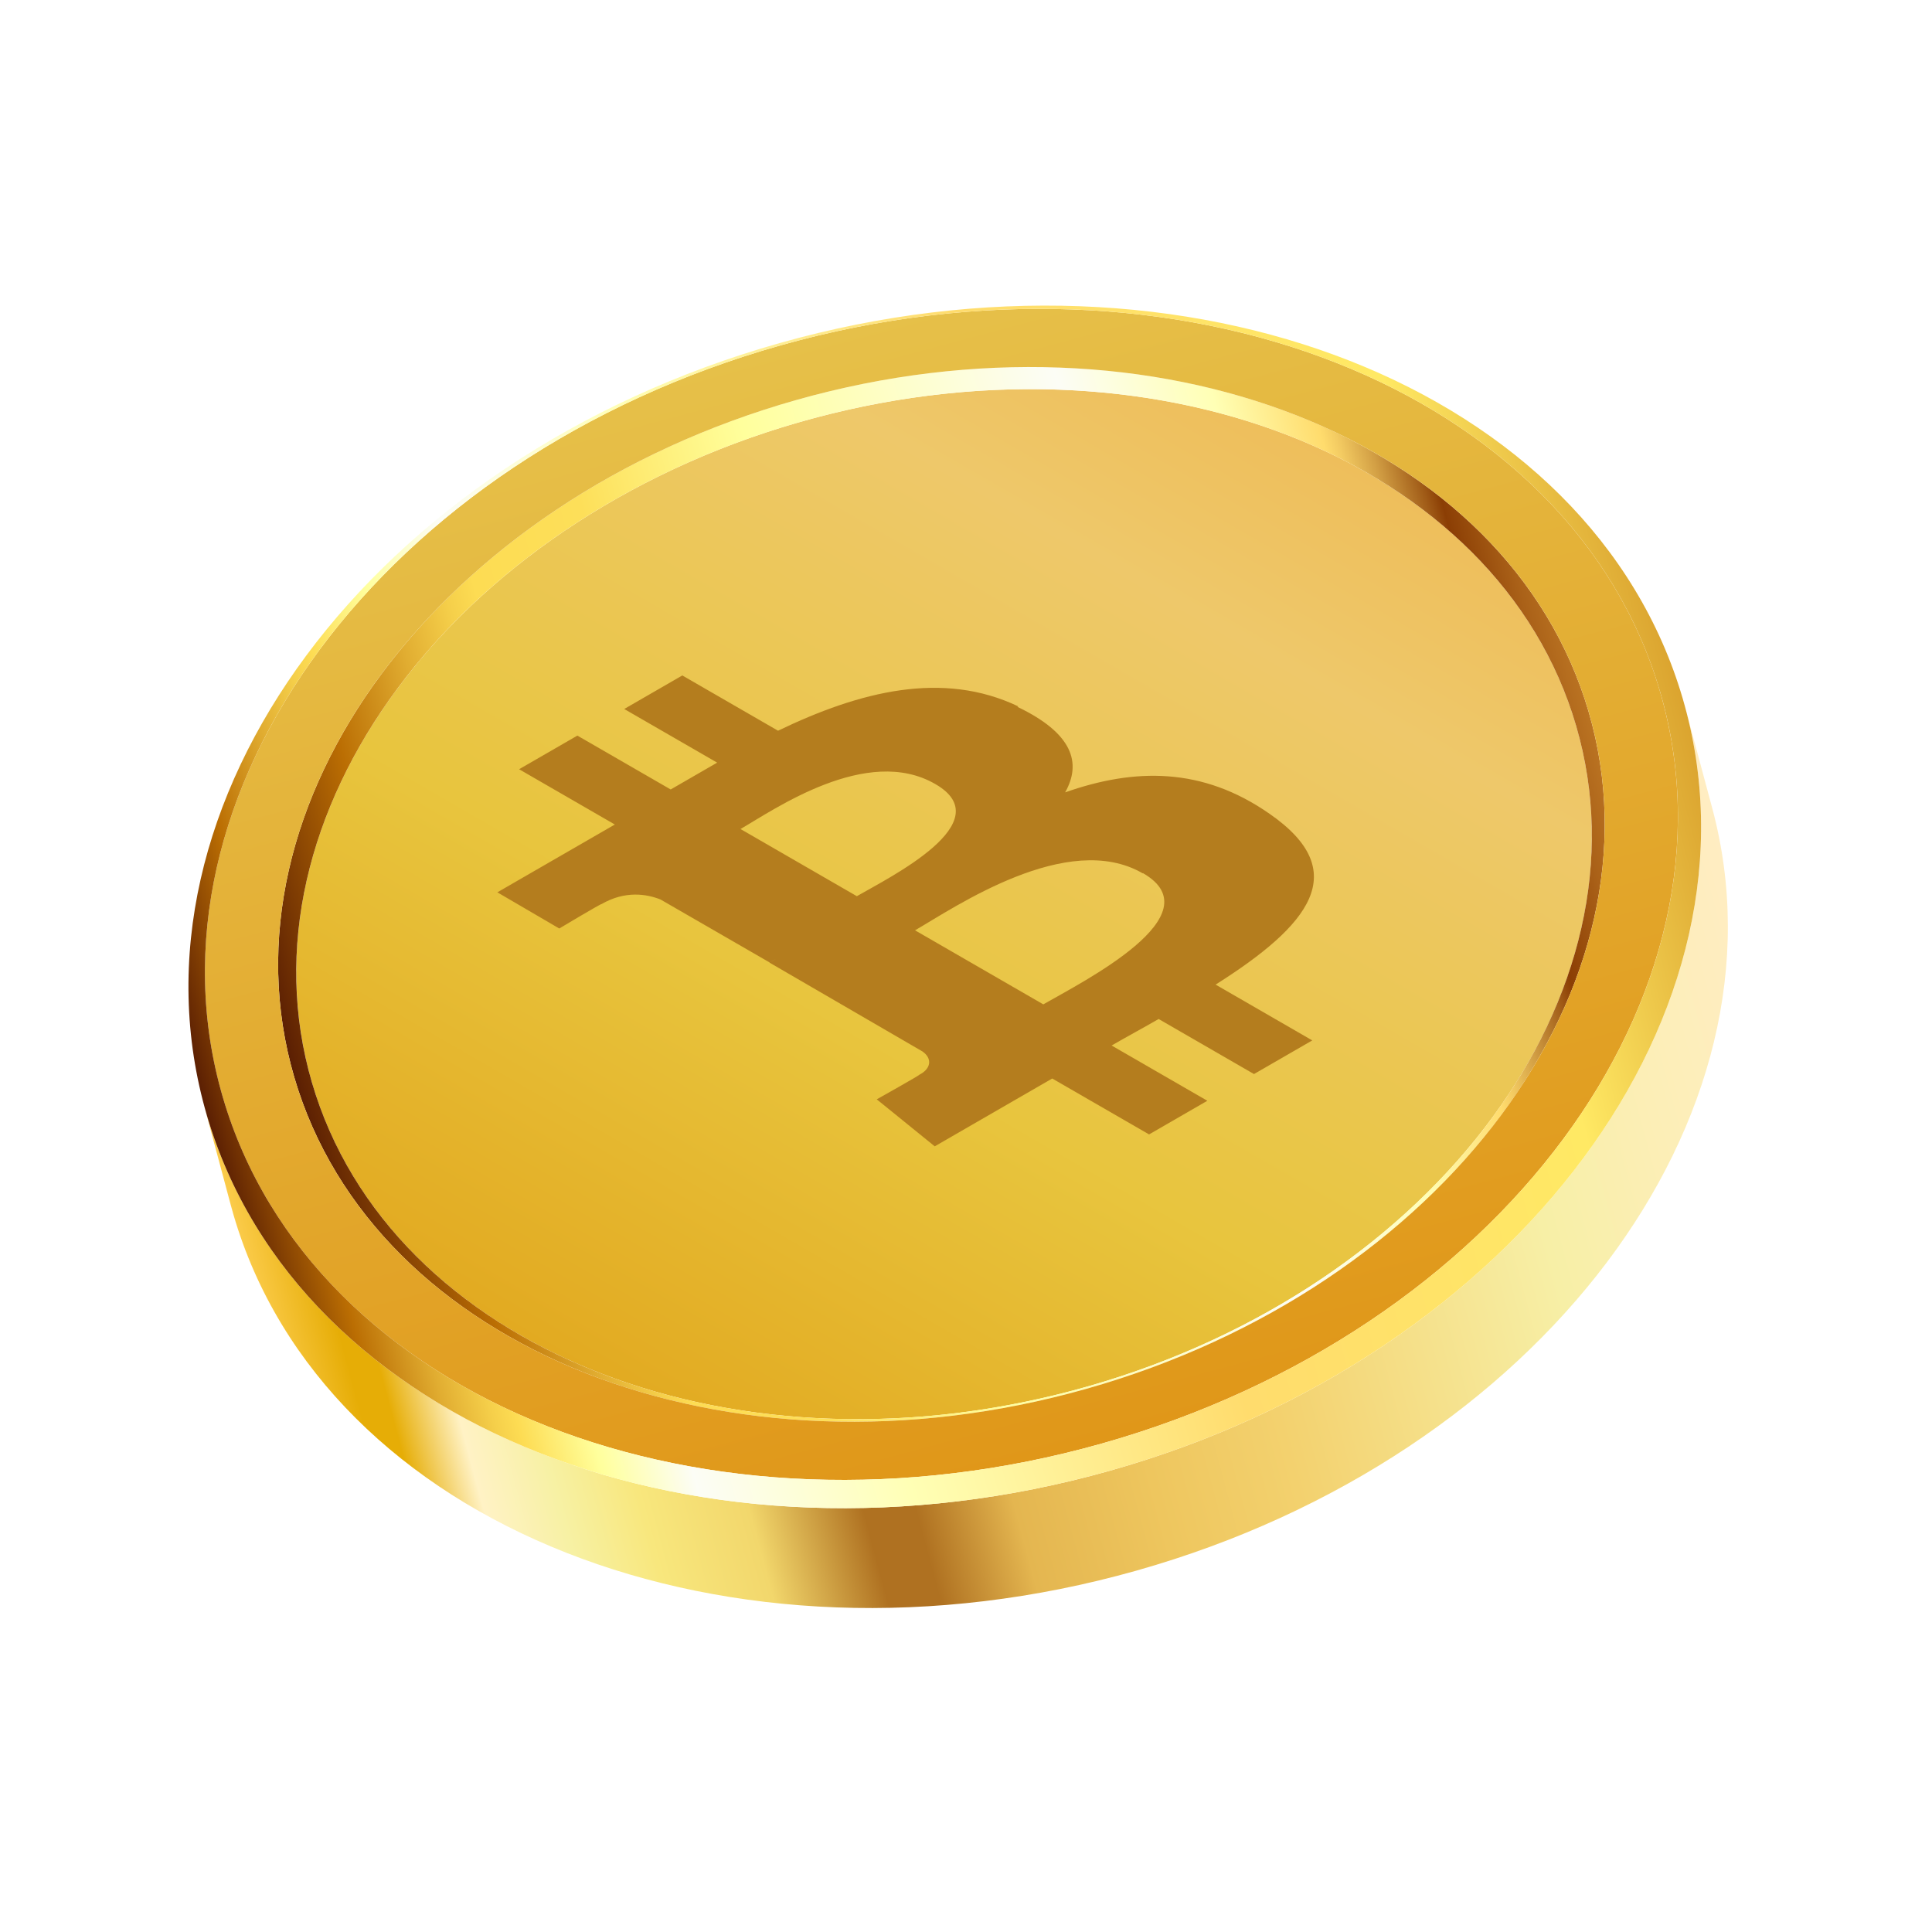 <svg width="111" height="111" viewBox="0 0 111 111" fill="none" xmlns="http://www.w3.org/2000/svg">
<g clip-path="url(#clip0_53_8)">
<path d="M98.378 46.449L96.841 40.713C101.594 58.452 86.921 77.961 63.758 84.501C40.342 91.112 17.116 81.966 11.883 64.074C11.826 63.881 11.772 63.689 11.721 63.496L13.258 69.233C13.309 69.426 13.363 69.62 13.42 69.811C18.653 87.703 41.879 96.848 65.295 90.237C88.458 83.698 103.132 64.19 98.378 46.449Z" fill="url(#paint0_linear_53_8)"/>
<path d="M17.788 61.714C21.92 77.135 41.589 85.264 61.72 79.87C81.852 74.475 94.821 57.602 90.689 42.18C86.557 26.759 66.888 18.631 46.757 24.025C26.626 29.419 13.656 46.293 17.788 61.714Z" fill="url(#paint1_linear_53_8)"/>
<path d="M91.271 40.887L90.552 41.694C95.034 57.018 82.411 74.032 62.354 79.694C42.298 85.357 22.408 77.524 17.923 62.199C13.441 46.875 26.064 29.862 46.121 24.199C66.177 18.537 86.07 26.371 90.552 41.694L91.271 40.887C86.682 25.196 66.313 17.175 45.777 22.974C25.242 28.772 12.315 46.193 16.905 61.884C21.494 77.575 41.864 85.596 62.399 79.797C82.935 74.001 95.861 56.579 91.271 40.887Z" fill="url(#paint2_linear_53_8)"/>
<path d="M63.315 82.933C40.514 89.371 17.898 80.465 12.801 63.043C7.705 45.619 22.057 26.276 44.859 19.839C67.661 13.401 90.277 22.307 95.373 39.729C100.469 57.151 86.119 76.496 63.315 82.933ZM91.271 40.887C86.682 25.196 66.312 17.175 45.777 22.974C25.242 28.772 12.315 46.193 16.905 61.884C21.494 77.575 41.864 85.596 62.399 79.798C82.935 74.001 95.861 56.579 91.271 40.887Z" fill="url(#paint3_linear_53_8)"/>
<path d="M96.678 40.135L95.375 39.728C100.471 57.152 86.118 76.494 63.317 82.933C40.515 89.37 17.899 80.465 12.803 63.043C7.704 45.619 22.057 26.276 44.859 19.839C67.661 13.401 90.277 22.307 95.373 39.729L96.678 40.135C91.445 22.243 68.219 13.097 44.803 19.708C21.388 26.319 6.648 46.183 11.883 64.074C17.116 81.966 40.342 91.112 63.758 84.501C87.173 77.89 101.912 58.028 96.678 40.135Z" fill="url(#paint4_linear_53_8)"/>
</g>
<path d="M58.505 40.586C54.169 38.514 49.411 39.713 44.701 41.982L39.201 38.807L35.864 40.734L41.203 43.816C40.322 44.325 39.42 44.846 38.534 45.358L33.172 42.263L29.824 44.195L35.324 47.371C34.603 47.787 33.888 48.2 33.188 48.604L28.575 51.267L32.131 53.345C32.131 53.345 34.561 51.893 34.561 51.942C35.917 51.159 37.151 51.36 37.952 51.68L44.221 55.299C44.333 55.227 44.452 55.158 44.578 55.093L44.21 55.305L52.999 60.41C53.278 60.604 53.414 60.854 53.378 61.105C53.342 61.356 53.137 61.589 52.807 61.754C52.887 61.751 50.372 63.16 50.372 63.16L53.704 65.861L58.061 63.345L60.454 61.964L66.018 65.176L69.366 63.243L63.866 60.068C64.784 59.538 65.703 59.045 66.568 58.545L72.046 61.708L75.394 59.775L69.841 56.569C75.213 53.172 77.744 50.083 72.943 46.757C69.077 44.057 65.179 44.124 61.196 45.524C62.152 43.832 61.634 42.127 58.451 40.61L58.505 40.586ZM65.671 50.167C69.83 52.568 62.216 56.397 59.941 57.704L52.572 53.45C54.841 52.139 61.335 47.67 65.654 50.176L65.671 50.167ZM53.741 45.049C57.522 47.232 51.12 50.398 49.229 51.489L42.544 47.63C44.455 46.532 49.806 42.765 53.741 45.049Z" fill="#B47D1E"/>
<defs>
<linearGradient id="paint0_linear_53_8" x1="101.972" y1="59.865" x2="16.858" y2="82.671" gradientUnits="userSpaceOnUse">
<stop stop-color="#FFEDC2"/>
<stop offset="0.089" stop-color="#FCEEB6"/>
<stop offset="0.177" stop-color="#F7EFA6"/>
<stop offset="0.376" stop-color="#F3D16E"/>
<stop offset="0.466" stop-color="#EEC65E"/>
<stop offset="0.557" stop-color="#E4B650"/>
<stop offset="0.62" stop-color="#AF7121"/>
<stop offset="0.653" stop-color="#AF7121"/>
<stop offset="0.725" stop-color="#F2D76C"/>
<stop offset="0.792" stop-color="#F8E77D"/>
<stop offset="0.844" stop-color="#F7F1A4"/>
<stop offset="0.892" stop-color="#FFF2C5"/>
<stop offset="0.934" stop-color="#E6AD06"/>
<stop offset="0.953" stop-color="#E6AD06"/>
<stop offset="1" stop-color="#FBCB4A"/>
</linearGradient>
<linearGradient id="paint1_linear_53_8" x1="37.431" y1="81.058" x2="71.046" y2="22.836" gradientUnits="userSpaceOnUse">
<stop stop-color="#E2AA21"/>
<stop offset="0.371" stop-color="#E8C53E"/>
<stop offset="0.824" stop-color="#EEC86A"/>
<stop offset="1" stop-color="#EEBE5B"/>
</linearGradient>
<linearGradient id="paint2_linear_53_8" x1="91.411" y1="41.386" x2="16.765" y2="61.387" gradientUnits="userSpaceOnUse">
<stop stop-color="#BA7322"/>
<stop offset="0.026" stop-color="#AA6118"/>
<stop offset="0.065" stop-color="#8B3E04"/>
<stop offset="0.076" stop-color="#A05B17"/>
<stop offset="0.106" stop-color="#D3A045"/>
<stop offset="0.128" stop-color="#F3CB62"/>
<stop offset="0.139" stop-color="#FFDC6D"/>
<stop offset="0.209" stop-color="#FFFFB5"/>
<stop offset="0.318" stop-color="#FCFDF6"/>
<stop offset="0.553" stop-color="#FFFF9C"/>
<stop offset="0.684" stop-color="#FDDF59"/>
<stop offset="0.776" stop-color="#FDDC53"/>
<stop offset="0.798" stop-color="#F5CF4A"/>
<stop offset="0.839" stop-color="#E1AD31"/>
<stop offset="0.894" stop-color="#C0770A"/>
<stop offset="0.903" stop-color="#BB6E03"/>
<stop offset="1" stop-color="#5B1F03"/>
</linearGradient>
<linearGradient id="paint3_linear_53_8" x1="45.582" y1="19.64" x2="62.594" y2="83.132" gradientUnits="userSpaceOnUse">
<stop stop-color="#E6C049"/>
<stop offset="1" stop-color="#E09719"/>
</linearGradient>
<linearGradient id="paint4_linear_53_8" x1="96.837" y1="40.702" x2="11.723" y2="63.508" gradientUnits="userSpaceOnUse">
<stop stop-color="#DBA42F"/>
<stop offset="0.135" stop-color="#FFE964"/>
<stop offset="0.394" stop-color="#FFDC6D"/>
<stop offset="0.62" stop-color="#FFFFB5"/>
<stop offset="0.754" stop-color="#FCFDF6"/>
<stop offset="0.811" stop-color="#FFFF9C"/>
<stop offset="0.856" stop-color="#FDDC53"/>
<stop offset="0.871" stop-color="#F5CF4A"/>
<stop offset="0.9" stop-color="#E1AD31"/>
<stop offset="0.937" stop-color="#C0770A"/>
<stop offset="0.943" stop-color="#BB6E03"/>
<stop offset="1" stop-color="#5B1F03"/>
</linearGradient>
<clipPath id="clip0_53_8">
<rect width="89.874" height="89.874" fill="white" transform="translate(86.812) rotate(75)"/>
</clipPath>
</defs>
</svg>
